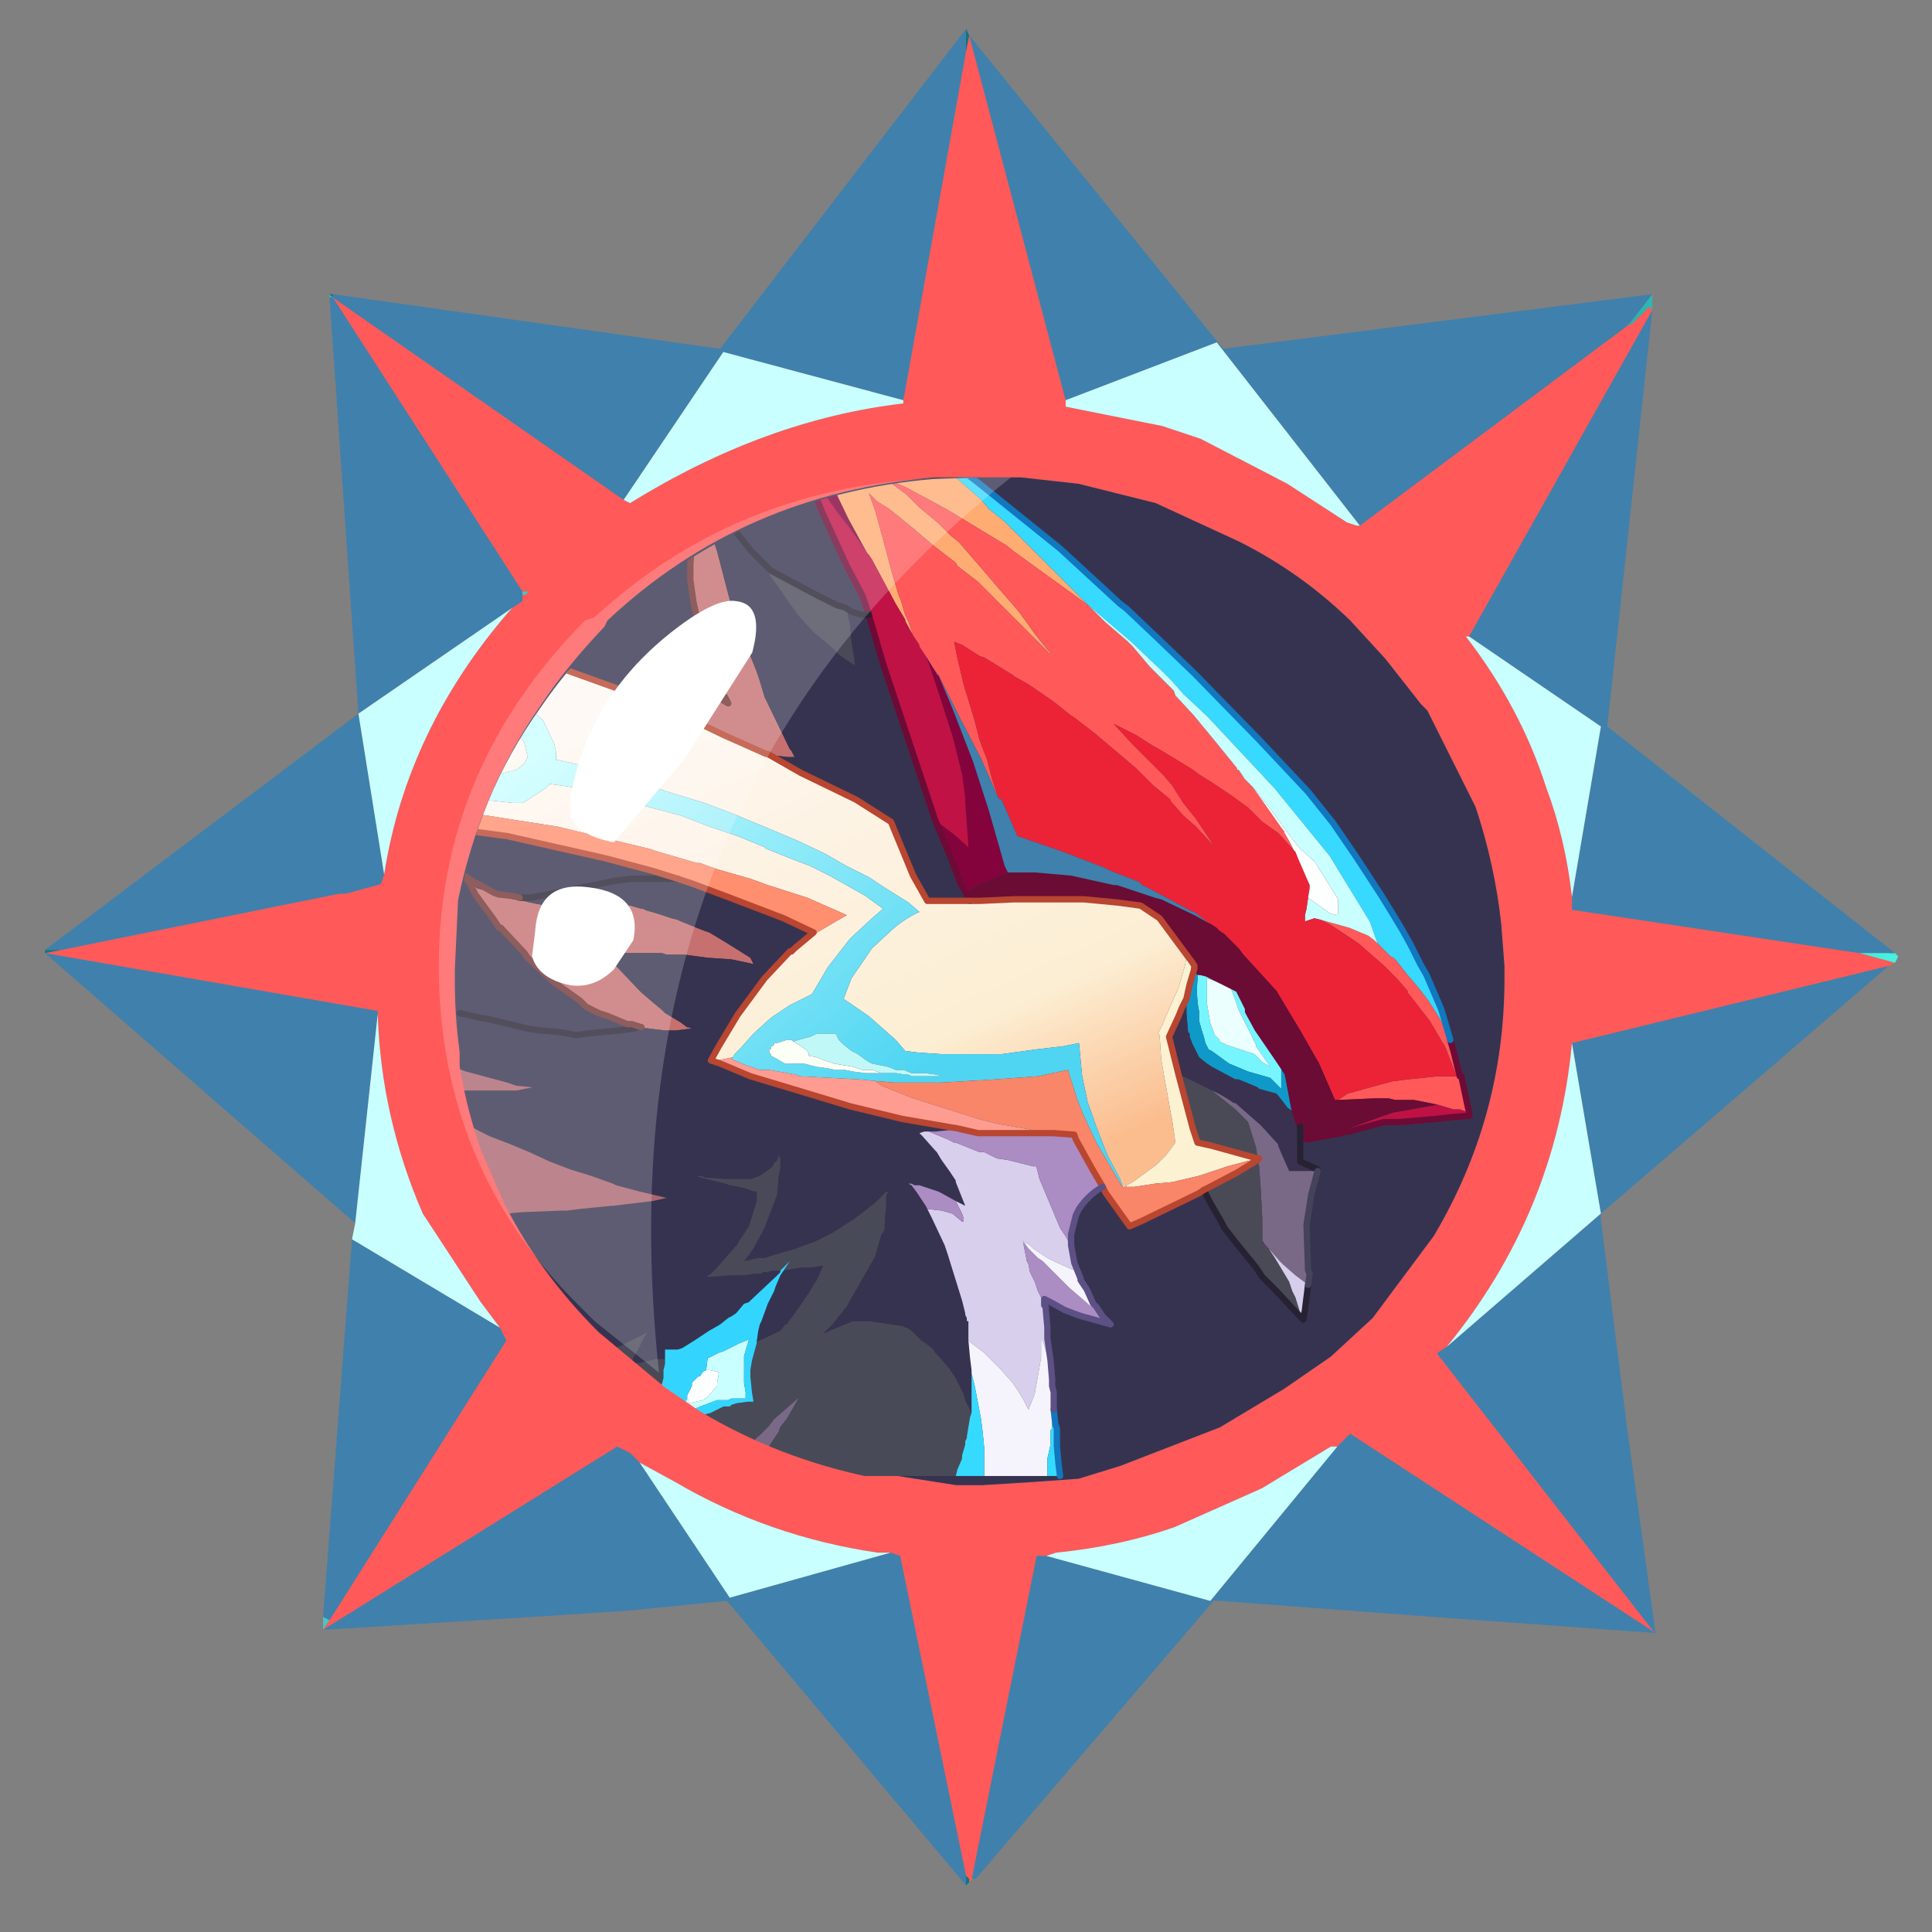 <?xml version="1.0" encoding="UTF-8" standalone="no"?>
<svg xmlns:ffdec="https://www.free-decompiler.com/flash" xmlns:xlink="http://www.w3.org/1999/xlink" ffdec:objectType="frame" height="30.05px" width="30.05px" xmlns="http://www.w3.org/2000/svg">
  <rect width="100%" height="100%" fill="#808080" stroke="none"/>
  <g transform="matrix(1.0, 0.0, 0.0, 1.0, 0.05, 0.0)">
    <use ffdec:characterId="1" height="30.0" transform="matrix(1.0, 0.0, 0.0, 1.0, 0.0, 0.0)" width="30.0" xlink:href="#shape0"/>
    <use ffdec:characterId="8" height="30.0" transform="matrix(1.0, 0.0, 0.0, 1.0, -0.05, 0.05)" width="30.0" xlink:href="#sprite0"/>
  </g>
  <defs>
    <g id="shape0" transform="matrix(1.0, 0.0, 0.0, 1.0, 0.0, 0.0)">
      <path d="M0.0 0.0 L30.0 0.0 30.0 30.0 0.0 30.0 0.0 0.0" fill="#33cc66" fill-opacity="0.0" fill-rule="evenodd" stroke="none"/>
    </g>
    <g id="sprite0" transform="matrix(1.0, 0.0, 0.0, 1.0, 0.05, 0.0)">
      <use ffdec:characterId="7" height="60.0" transform="matrix(0.5, 0.0, 0.0, 0.5, -0.05, 0.0)" width="60.0" xlink:href="#sprite1"/>
    </g>
    <g id="sprite1" transform="matrix(1.0, 0.0, 0.0, 1.0, 0.0, 0.0)">
      <use ffdec:characterId="2" height="60.0" transform="matrix(1.0, 0.0, 0.0, 1.0, 0.0, 0.0)" width="60.0" xlink:href="#shape1"/>
      <use ffdec:characterId="5" height="36.55" transform="matrix(0.983, 0.0, 0.0, 0.983, 6.926, 10.23)" width="40.5" xlink:href="#sprite2"/>
      <use ffdec:characterId="6" height="27.85" transform="matrix(1.0, 0.0, 0.0, 1.0, 13.65, 14.75)" width="17.8" xlink:href="#shape4"/>
    </g>
    <g id="shape1" transform="matrix(1.0, 0.0, 0.0, 1.0, 0.0, 0.0)">
      <path d="M0.0 0.0 L60.0 0.0 60.0 60.0 0.0 60.0 0.0 0.0" fill="#33cc66" fill-opacity="0.0" fill-rule="evenodd" stroke="none"/>
      <path d="M1.05 30.2 L10.7 38.55 9.7 50.45 9.7 50.75 9.75 50.75 9.7 50.95 9.7 51.25 22.3 50.45 22.4 50.55 29.25 58.6 1.05 58.6 1.05 30.2 M29.95 0.6 L29.8 0.8 26.05 5.7 22.2 10.55 9.95 8.9 10.0 9.05 9.9 9.05 9.95 9.55 9.9 9.55 10.75 22.05 1.05 29.5 1.05 0.6 29.95 0.6 59.05 0.6 59.05 29.7 50.05 22.55 51.3 9.55 51.35 8.9 38.2 10.55 38.1 10.55 29.95 0.6 M59.0 29.85 L58.95 29.8 59.05 29.7 59.05 58.6 30.55 58.6 37.7 50.45 38.0 50.45 51.4 51.45 51.4 51.15 51.4 50.95 51.4 50.6 50.55 42.8 50.55 42.75 50.5 42.5 50.35 41.35 50.35 41.1 50.3 40.9 50.0 38.25 50.6 37.65 59.0 30.35 58.7 30.1 59.0 29.85" fill="#33cc66" fill-opacity="0.0" fill-rule="evenodd" stroke="none"/>
      <path d="M51.4 9.55 L51.3 9.45 50.8 9.95 50.6 10.05 50.7 9.95 51.4 9.05 51.4 9.55 M58.95 29.55 L59.05 29.65 58.75 29.55 58.95 29.55" fill="url(#gradient0)" fill-rule="evenodd" stroke="none"/>
      <path d="M50.6 10.05 L50.8 9.95 51.3 9.45 51.4 9.55 45.7 19.7 45.6 19.7 Q47.3 21.9 48.1 24.4 48.7 26.0 48.9 27.8 L48.9 28.2 57.85 29.55 58.95 29.85 58.75 29.95 48.9 32.35 Q48.4 37.65 45.0 41.8 L44.7 42.0 51.4 50.6 51.5 50.7 42.0 44.5 41.6 44.9 41.4 44.9 39.25 46.2 36.55 47.4 Q34.85 48.0 32.85 48.2 L32.55 48.3 32.25 48.3 30.25 58.25 30.25 58.35 30.15 58.45 30.15 58.35 30.05 58.25 28.0 48.3 27.7 48.2 27.3 48.2 Q23.9 47.7 21.0 46.0 L19.9 45.4 19.6 45.1 19.2 44.9 10.05 50.6 10.25 50.3 15.75 41.6 15.55 41.2 14.95 40.4 13.15 37.65 Q11.85 34.65 11.75 31.45 L11.75 31.35 1.4 29.55 1.9 29.45 10.55 27.7 10.75 27.7 11.85 27.4 11.95 27.1 Q12.65 22.6 15.85 18.9 L15.95 18.8 16.25 18.6 16.25 18.4 16.35 18.4 16.45 18.3 16.25 18.3 10.35 9.15 19.4 15.45 19.6 15.55 Q23.8 12.95 28.1 12.45 L28.1 12.35 30.05 1.5 30.15 1.0 33.15 12.35 33.15 12.55 36.15 13.15 37.35 13.55 40.05 14.95 41.9 16.15 42.2 16.25 42.3 16.25 50.6 10.05 M43.1 20.4 L42.0 19.2 Q40.45 17.7 38.55 16.75 L35.95 15.55 33.55 14.95 31.75 14.75 30.55 14.75 29.1 14.75 Q23.1 15.25 18.9 19.2 L18.8 19.4 Q17.65 20.6 16.85 21.8 14.95 24.5 14.25 27.9 L14.15 30.05 14.15 30.35 14.15 30.45 Q14.15 33.15 15.05 35.65 L15.75 37.25 Q16.75 39.35 18.7 41.2 L18.9 41.5 20.7 43.0 21.8 43.7 Q24.3 45.1 27.2 45.7 L29.75 46.1 30.55 46.1 32.15 46.0 33.55 45.9 34.85 45.5 37.95 44.3 39.95 43.1 41.4 42.1 42.7 40.9 44.6 38.35 Q46.8 34.65 46.8 30.35 L46.8 29.95 46.7 28.65 Q46.5 26.8 45.9 25.0 L44.4 22.0 44.2 21.8 43.1 20.4" fill="#ff5959" fill-rule="evenodd" stroke="none"/>
      <path d="M51.4 9.05 L50.7 9.95 50.6 10.05 42.3 16.25 37.85 10.55 33.15 12.35 30.15 1.0 38.05 10.75 51.4 9.05 M30.05 1.5 L28.1 12.35 22.5 10.85 19.4 15.45 10.35 9.15 16.25 18.3 16.25 18.4 16.25 18.6 15.95 18.8 11.15 22.1 10.25 9.15 10.35 9.15 10.35 9.05 22.4 10.75 30.05 0.8 30.05 1.5 M11.95 27.1 L11.85 27.4 10.75 27.7 10.55 27.7 1.9 29.45 1.4 29.45 11.15 22.1 11.95 27.1 M1.4 29.55 L11.75 31.35 11.75 31.45 11.05 37.95 1.4 29.55 M15.55 41.2 L15.75 41.6 10.25 50.3 10.05 50.2 10.95 38.45 15.55 41.2 M10.05 50.6 L19.2 44.9 19.6 45.1 19.9 45.4 22.7 49.6 27.7 48.2 28.0 48.3 30.05 58.25 30.05 58.55 22.7 49.8 22.6 49.7 19.6 50.0 16.55 50.2 10.05 50.6 M30.25 58.35 L30.25 58.25 32.25 48.3 32.55 48.3 37.65 49.7 41.6 44.9 42.0 44.5 51.5 50.7 51.4 50.6 44.7 42.0 45.0 41.8 49.8 37.65 49.8 37.85 50.6 44.2 51.5 50.7 44.6 50.2 37.95 49.7 37.75 49.7 30.35 58.35 30.25 58.35 M48.9 32.35 L58.75 29.95 49.8 37.65 48.9 32.35 M57.85 29.55 L48.9 28.2 48.9 27.8 49.8 22.5 45.7 19.7 51.4 9.55 50.0 22.5 58.95 29.55 58.75 29.55 57.85 29.55" fill="#4080ac" fill-rule="evenodd" stroke="none"/>
      <path d="M42.3 16.25 L42.2 16.25 41.9 16.15 40.05 14.95 37.35 13.55 36.15 13.15 33.15 12.55 33.15 12.35 37.85 10.55 42.3 16.25 M28.1 12.35 L28.1 12.45 Q23.8 12.95 19.6 15.55 L19.4 15.45 22.5 10.85 28.1 12.35 M15.95 18.8 L15.85 18.9 Q12.65 22.6 11.95 27.1 L11.15 22.1 15.95 18.8 M11.75 31.45 Q11.85 34.65 13.15 37.65 L14.95 40.4 15.55 41.2 10.95 38.45 11.05 37.95 11.75 31.45 M19.9 45.4 L21.0 46.0 Q23.9 47.7 27.3 48.2 L27.7 48.2 22.7 49.6 19.9 45.4 M32.55 48.3 L32.85 48.2 Q34.85 48.0 36.55 47.4 L39.25 46.2 41.4 44.9 41.6 44.9 37.65 49.7 32.55 48.3 M45.0 41.8 Q48.4 37.65 48.9 32.35 L49.8 37.65 45.0 41.8 M48.9 27.8 Q48.7 26.0 48.1 24.4 47.3 21.9 45.6 19.7 L45.7 19.7 49.8 22.5 48.9 27.8" fill="#c9ffff" fill-rule="evenodd" stroke="none"/>
      <path d="M43.1 20.4 L44.2 21.8 44.4 22.0 45.9 25.0 Q46.5 26.8 46.7 28.65 L46.8 29.95 46.8 30.35 Q46.8 34.65 44.6 38.35 L42.7 40.9 41.4 42.1 39.95 43.1 37.95 44.3 34.85 45.5 33.55 45.9 32.15 46.0 30.55 46.1 29.75 46.1 27.2 45.7 Q24.3 45.1 21.8 43.7 L20.7 43.0 18.9 41.5 18.7 41.2 Q16.75 39.35 15.75 37.25 L15.05 35.65 Q14.15 33.15 14.15 30.45 L14.15 30.35 14.15 30.05 14.25 27.9 Q14.95 24.5 16.85 21.8 17.65 20.6 18.8 19.4 L18.9 19.2 Q23.1 15.25 29.1 14.75 L30.55 14.75 31.75 14.75 33.55 14.95 35.95 15.55 38.55 16.75 Q40.45 17.7 42.0 19.2 L43.1 20.4" fill="#363350" fill-rule="evenodd" stroke="none"/>
      <path d="M58.95 29.85 L57.85 29.55 58.75 29.55 59.05 29.65 58.95 29.85" fill="url(#gradient1)" fill-rule="evenodd" stroke="none"/>
      <path d="M30.15 1.0 L30.05 1.5 30.05 0.8 30.15 1.0" fill="url(#gradient2)" fill-rule="evenodd" stroke="none"/>
      <path d="M10.25 9.05 L10.35 9.15 10.25 9.15 10.25 9.05" fill="url(#gradient3)" fill-rule="evenodd" stroke="none"/>
      <path d="M10.35 9.05 L10.35 9.15 10.25 9.05 10.35 9.05" fill="url(#gradient4)" fill-rule="evenodd" stroke="none"/>
      <path d="M16.25 18.3 L16.45 18.3 16.35 18.4 16.25 18.4 16.25 18.3 M10.25 50.3 L10.05 50.6 10.05 50.2 10.25 50.3" fill="#4dc4c2" fill-rule="evenodd" stroke="none"/>
      <path d="M1.9 29.45 L1.4 29.55 1.4 29.45 1.9 29.45" fill="url(#gradient5)" fill-rule="evenodd" stroke="none"/>
      <path d="M30.05 58.25 L30.15 58.35 30.15 58.45 30.05 58.55 30.05 58.25" fill="url(#gradient6)" fill-rule="evenodd" stroke="none"/>
    </g>
    <linearGradient gradientTransform="matrix(0.009, 0.0, 0.0, 0.013, 50.9, 19.2)" gradientUnits="userSpaceOnUse" id="gradient0" spreadMethod="pad" x1="-819.2" x2="819.2">
      <stop offset="0.0" stop-color="#14737c"/>
      <stop offset="1.0" stop-color="#48f2e0"/>
    </linearGradient>
    <linearGradient gradientTransform="matrix(0.009, 0.0, 0.0, 0.013, 51.5, 39.95)" gradientUnits="userSpaceOnUse" id="gradient1" spreadMethod="pad" x1="-819.2" x2="819.2">
      <stop offset="0.0" stop-color="#14737c"/>
      <stop offset="1.0" stop-color="#48f2e0"/>
    </linearGradient>
    <linearGradient gradientTransform="matrix(0.013, 0.0, 0.0, 0.01, 40.7, 8.95)" gradientUnits="userSpaceOnUse" id="gradient2" spreadMethod="pad" x1="-819.2" x2="819.2">
      <stop offset="0.0" stop-color="#14737c"/>
      <stop offset="1.0" stop-color="#48f2e0"/>
    </linearGradient>
    <linearGradient gradientTransform="matrix(0.01, 0.0, 0.0, 0.013, 9.55, 19.2)" gradientUnits="userSpaceOnUse" id="gradient3" spreadMethod="pad" x1="-819.2" x2="819.2">
      <stop offset="0.0" stop-color="#14737c"/>
      <stop offset="1.0" stop-color="#48f2e0"/>
    </linearGradient>
    <linearGradient gradientTransform="matrix(0.012, 0.0, 0.0, 0.01, 20.0, 8.85)" gradientUnits="userSpaceOnUse" id="gradient4" spreadMethod="pad" x1="-819.2" x2="819.2">
      <stop offset="0.0" stop-color="#14737c"/>
      <stop offset="1.0" stop-color="#48f2e0"/>
    </linearGradient>
    <linearGradient gradientTransform="matrix(0.01, 0.0, 0.0, 0.013, 9.15, 39.75)" gradientUnits="userSpaceOnUse" id="gradient5" spreadMethod="pad" x1="-819.2" x2="819.2">
      <stop offset="0.0" stop-color="#14737c"/>
      <stop offset="1.0" stop-color="#48f2e0"/>
    </linearGradient>
    <linearGradient gradientTransform="matrix(0.013, 0.0, 0.0, 0.01, 40.7, 50.7)" gradientUnits="userSpaceOnUse" id="gradient6" spreadMethod="pad" x1="-819.2" x2="819.2">
      <stop offset="0.0" stop-color="#14737c"/>
      <stop offset="1.0" stop-color="#48f2e0"/>
    </linearGradient>
    <g id="sprite2" transform="matrix(1.0, 0.0, 0.0, 1.0, 7.3, 4.6)">
      <clipPath id="clipPath0" transform="matrix(1.0, 0.0, 0.0, 1.0, 0.0, 0.0)">
        <path d="M30.75 7.45 L32.25 10.45 Q32.95 12.3 33.15 14.3 L33.2 15.55 33.2 15.95 Q33.2 20.4 31.05 24.1 L29.05 26.75 27.7 27.95 26.3 28.95 24.25 30.15 21.2 31.35 19.8 31.7 18.4 31.9 16.75 31.95 16.05 31.95 13.25 31.65 Q10.3 31.05 7.8 29.55 L6.7 28.8 4.9 27.3 4.6 27.05 Q2.7 25.15 1.6 22.95 L0.9 21.35 Q0.0 18.85 0.0 16.05 L0.0 15.95 0.0 15.65 0.2 13.45 Q0.75 10.1 2.75 7.3 3.6 6.05 4.75 4.9 L4.9 4.6 Q9.2 0.55 15.2 0.05 L16.75 0.0 18.0 0.05 19.85 0.3 22.25 0.9 Q23.6 1.35 24.95 2.1 L28.4 4.6 29.5 5.8 30.6 7.25 30.75 7.45" fill="#a81212" fill-rule="evenodd" stroke="none"/>
      </clipPath>
      <g clip-path="url(#clipPath0)">
        <use ffdec:characterId="4" height="36.3" transform="matrix(1.0, 0.0, 0.0, 1.0, -7.3, -4.6)" width="39.55" xlink:href="#shape3"/>
      </g>
    </g>
    <g id="shape3" transform="matrix(1.0, 0.0, 0.0, 1.0, 7.3, 4.6)">
      <path d="M11.15 -0.2 L11.1 -0.25 10.9 -0.7 10.45 -2.1 10.35 -2.3 10.35 -2.35 10.05 -3.7 9.95 -4.25 10.25 -3.7 10.85 -2.2 11.3 -1.1 11.9 0.05 12.5 1.3 13.1 2.4 12.9 2.1 12.5 1.55 12.15 1.1 11.8 0.6 11.2 -0.15 11.15 -0.2 M17.55 12.5 L16.6 12.9 16.3 13.1 16.2 13.1 16.05 12.85 15.75 12.05 15.25 10.85 15.65 11.15 15.85 11.3 16.3 11.7 16.2 10.3 16.2 10.15 16.1 9.4 15.8 8.2 15.4 6.95 15.05 5.9 14.95 5.65 15.2 6.05 15.3 6.2 15.3 6.25 15.35 6.25 15.75 7.2 15.85 7.45 16.45 9.0 16.95 10.55 17.45 12.3 17.55 12.5" fill="#84033c" fill-rule="evenodd" stroke="none"/>
      <path d="M5.85 17.4 L5.95 17.4 5.65 17.3 5.5 17.3 4.9 17.05 4.6 16.95 4.2 16.75 4.0 16.55 3.15 15.95 3.05 15.85 2.35 15.2 2.25 15.05 1.5 14.25 1.45 14.25 1.25 13.95 0.7 13.2 0.65 13.1 0.55 12.9 0.7 12.95 0.75 13.0 1.3 13.15 1.45 13.2 1.5 13.2 1.6 13.25 1.9 13.35 2.0 13.35 2.05 13.35 2.1 13.4 2.2 13.4 2.65 13.5 3.0 13.55 3.25 13.55 3.65 13.5 4.0 13.5 5.55 13.55 5.6 13.55 5.95 13.65 6.0 13.65 6.1 13.7 6.45 13.8 6.9 13.95 7.1 14.0 7.2 14.05 7.95 14.35 8.1 14.4 8.6 14.7 9.4 15.2 9.5 15.4 8.8 15.25 8.05 15.2 7.3 15.1 7.2 15.1 6.85 15.1 6.75 15.1 6.6 15.05 6.2 15.05 5.5 15.05 4.8 15.0 4.95 15.25 5.9 16.25 5.95 16.3 6.3 16.6 6.6 16.85 6.7 16.95 7.2 17.25 7.4 17.4 7.45 17.4 7.55 17.45 7.45 17.45 7.05 17.5 6.7 17.5 5.85 17.4 M6.45 7.2 L6.2 6.7 6.05 6.45 5.85 5.95 6.15 6.05 6.5 6.15 7.0 6.3 7.3 6.45 7.5 6.55 7.85 6.7 8.2 6.85 8.25 6.9 8.45 7.0 8.7 7.15 8.6 6.95 8.55 6.9 8.35 6.5 8.3 6.3 7.95 5.45 7.8 4.85 7.6 3.95 7.5 3.25 7.5 3.2 7.5 2.75 7.55 2.15 7.6 1.4 7.6 1.2 7.6 1.1 7.75 0.3 7.75 0.2 7.85 -0.35 7.9 -0.15 7.95 -0.05 8.0 0.75 8.15 1.7 8.25 2.05 8.35 2.35 8.7 3.7 8.8 4.05 8.9 4.35 9.3 5.4 9.6 6.15 9.7 6.45 9.85 6.95 10.65 8.6 10.7 8.65 10.8 8.85 10.6 8.85 10.15 8.8 9.95 8.75 9.9 8.75 8.55 8.15 7.0 7.4 6.45 7.2" fill="#c67070" fill-rule="evenodd" stroke="none"/>
      <path d="M9.95 -4.25 L9.95 -4.5 10.35 -4.2 11.2 -3.65 12.3 -2.95 12.85 -2.55 13.55 -2.1 13.7 -2.0 14.15 -1.65 15.3 -0.55 15.5 -0.35 16.7 0.7 16.95 1.0 17.45 1.4 18.2 2.15 19.05 3.0 19.95 3.9 20.1 4.05 17.75 2.35 17.5 2.15 15.6 1.0 14.3 0.3 13.6 0.0 13.95 0.25 14.35 0.55 14.75 0.95 15.35 1.45 15.75 1.85 16.0 2.05 16.65 2.8 17.25 3.5 17.9 4.25 18.4 4.95 18.8 5.45 18.9 5.55 18.9 5.6 18.8 5.5 18.6 5.3 17.95 4.65 17.25 3.95 16.6 3.3 15.95 2.8 15.9 2.7 15.25 2.2 14.65 1.7 14.6 1.65 13.8 1.0 13.4 0.75 13.15 0.5 13.35 1.05 13.65 2.15 13.85 2.9 13.95 3.25 14.1 3.75 14.15 3.85 14.3 4.35 14.4 4.55 14.55 5.0 14.3 4.55 14.3 4.5 14.0 4.0 13.25 2.6 13.15 2.45 13.1 2.4 12.5 1.3 11.9 0.05 11.3 -1.1 10.85 -2.2 10.25 -3.7 9.95 -4.25" fill="#ffac73" fill-rule="evenodd" stroke="none"/>
      <path d="M13.15 4.35 L12.95 3.75 12.45 2.8 11.65 1.05 11.15 -0.2 11.2 -0.15 11.8 0.6 12.15 1.1 12.5 1.55 12.9 2.1 13.1 2.4 13.15 2.45 13.25 2.6 14.0 4.0 14.3 4.5 14.3 4.55 14.55 5.0 14.75 5.3 14.75 5.35 14.95 5.65 15.05 5.9 15.4 6.95 15.8 8.2 16.1 9.4 16.2 10.15 16.2 10.3 16.3 11.7 15.85 11.3 15.65 11.15 15.25 10.85 15.15 10.55 14.75 9.35 14.55 8.75 14.2 7.7 13.6 5.9 13.15 4.35" fill="#c11245" fill-rule="evenodd" stroke="none"/>
      <path d="M14.15 -1.65 L15.25 -0.85 15.35 -0.8 16.65 0.2 17.15 0.6 19.2 2.25 21.1 4.0 21.3 4.15 22.25 5.05 23.45 6.2 25.5 8.3 27.05 9.95 27.85 10.95 28.6 12.05 29.35 13.2 29.75 13.85 30.05 14.35 30.3 14.8 30.6 15.4 30.8 15.75 31.25 16.8 31.3 16.95 31.55 17.8 31.2 17.1 30.85 16.55 30.5 16.1 30.2 15.75 29.85 15.3 29.75 15.2 29.65 15.15 29.25 14.75 29.0 14.05 28.05 12.5 27.75 12.0 26.65 10.65 26.0 9.85 25.3 9.1 24.55 8.3 23.85 7.55 23.1 6.85 22.75 6.45 22.4 6.1 21.45 5.2 21.1 4.9 20.1 4.05 19.95 3.9 19.05 3.0 18.2 2.15 17.45 1.4 16.95 1.0 16.7 0.7 15.5 -0.35 15.3 -0.55 14.15 -1.65" fill="#37d9fe" fill-rule="evenodd" stroke="none"/>
      <path d="M31.55 17.8 L31.65 18.15 31.85 18.95 31.9 18.95 32.1 19.9 32.15 20.1 31.85 20.0 31.65 20.0 31.15 19.85 30.4 19.7 29.8 19.7 29.6 19.65 29.15 19.65 28.0 19.7 28.3 19.5 29.2 19.25 29.75 19.1 29.8 19.1 30.2 19.05 31.15 18.95 31.75 18.95 31.4 18.05 30.9 17.2 30.2 16.3 30.2 16.25 29.85 15.85 29.45 15.45 28.65 14.75 27.75 14.15 27.45 14.0 28.35 14.25 28.95 14.5 29.15 14.65 29.25 14.75 29.65 15.15 29.75 15.2 29.85 15.3 30.2 15.75 30.5 16.1 30.85 16.55 31.2 17.1 31.55 17.8 M14.55 5.0 L14.4 4.55 14.3 4.35 14.15 3.85 14.1 3.75 13.95 3.25 13.85 2.9 13.65 2.15 13.35 1.05 13.15 0.5 13.4 0.75 13.8 1.0 14.6 1.65 14.65 1.7 15.25 2.2 15.9 2.7 15.95 2.8 16.6 3.3 17.25 3.95 17.95 4.65 18.6 5.3 18.8 5.5 18.9 5.6 18.9 5.55 18.8 5.45 18.4 4.95 17.9 4.25 17.25 3.5 16.65 2.8 16.0 2.05 15.75 1.85 15.35 1.45 14.75 0.95 14.35 0.55 13.95 0.25 13.6 0.0 14.3 0.3 15.6 1.0 17.5 2.15 17.75 2.35 20.1 4.05 20.3 4.25 20.6 4.55 21.35 5.2 21.5 5.35 22.05 6.0 22.8 6.75 22.85 6.9 23.45 7.55 24.15 8.4 24.8 9.2 24.8 9.25 24.85 9.25 25.05 9.55 25.3 9.8 26.25 11.15 26.3 11.2 26.3 11.25 26.45 11.5 26.6 11.8 26.1 11.25 25.6 10.9 25.15 10.45 24.6 10.05 24.0 9.65 23.6 9.4 23.4 9.25 22.75 8.85 22.25 8.55 22.15 8.5 21.6 8.15 20.9 7.8 21.5 8.45 22.3 9.25 22.5 9.45 22.75 9.75 23.1 10.3 23.5 10.8 24.1 11.7 23.5 11.05 23.1 10.7 22.7 10.25 22.7 10.2 22.15 9.75 21.6 9.2 20.95 8.65 20.3 8.1 19.65 7.6 19.5 7.5 19.0 7.1 18.35 6.65 18.2 6.55 17.85 6.35 17.75 6.3 17.7 6.25 16.8 5.7 16.65 5.65 16.1 5.3 15.85 5.2 15.95 5.7 16.15 6.55 16.5 7.7 16.65 8.3 16.9 8.95 17.05 9.55 17.25 10.15 16.7 8.9 16.05 7.65 15.7 6.95 15.35 6.25 15.3 6.2 15.2 6.05 14.95 5.65 14.75 5.35 14.75 5.3 14.55 5.0" fill="#ff5959" fill-rule="evenodd" stroke="none"/>
      <path d="M25.3 9.8 L25.05 9.55 24.85 9.25 24.8 9.25 24.8 9.2 24.15 8.4 23.45 7.55 22.85 6.9 22.8 6.75 22.05 6.0 21.5 5.35 21.35 5.2 20.6 4.55 20.3 4.25 20.1 4.05 21.1 4.9 21.45 5.2 22.4 6.1 22.75 6.45 23.1 6.85 23.85 7.55 24.55 8.3 25.3 9.1 26.0 9.85 26.65 10.65 27.75 12.0 28.05 12.5 29.0 14.05 29.25 14.75 29.15 14.65 28.95 14.5 28.35 14.25 27.45 14.0 27.25 13.95 26.95 14.05 26.95 14.0 26.95 13.85 27.0 13.65 27.05 13.3 27.75 13.8 27.95 13.85 28.0 13.8 28.0 13.35 27.25 12.15 26.8 11.75 26.55 11.45 25.9 10.55 25.35 9.85 25.3 9.8 M8.0 28.25 L8.05 27.85 8.1 27.85 8.4 27.7 8.55 27.65 8.95 27.45 9.05 27.4 9.3 27.3 9.4 27.25 9.35 27.3 9.2 27.8 9.2 28.45 9.2 28.5 9.2 28.65 9.25 28.95 9.25 29.1 9.25 29.15 8.8 29.15 8.7 29.2 8.65 29.2 8.4 29.2 8.35 29.2 7.55 29.5 7.15 29.7 7.2 29.55 7.4 29.15 7.45 29.25 7.45 29.3 7.9 29.2 8.1 29.05 8.25 28.85 8.35 28.75 8.35 28.65 8.4 28.35 8.35 28.3 8.1 28.25 8.0 28.25" fill="#c9ffff" fill-rule="evenodd" stroke="none"/>
      <path d="M17.25 10.15 L17.05 9.55 16.9 8.95 16.65 8.3 16.5 7.7 16.15 6.55 15.95 5.7 15.85 5.2 16.1 5.3 16.65 5.65 16.8 5.7 17.7 6.25 17.75 6.3 17.85 6.35 18.2 6.55 18.35 6.65 19.0 7.1 19.5 7.5 19.65 7.6 20.3 8.1 20.95 8.65 21.6 9.2 22.15 9.75 22.7 10.2 22.7 10.25 23.1 10.7 23.5 11.05 24.1 11.7 23.5 10.8 23.1 10.3 22.75 9.75 22.5 9.45 22.3 9.25 21.5 8.45 20.9 7.8 21.6 8.15 22.15 8.5 22.25 8.55 22.75 8.85 23.4 9.25 23.6 9.4 24.0 9.65 24.6 10.05 25.15 10.45 25.6 10.9 26.1 11.25 26.6 11.8 26.65 11.85 26.75 12.1 27.1 12.9 27.1 13.0 27.05 13.3 27.0 13.65 26.95 13.85 26.95 14.0 26.95 14.05 27.25 13.95 27.45 14.0 27.75 14.15 28.65 14.75 29.45 15.45 29.85 15.85 30.2 16.25 30.2 16.3 30.9 17.2 31.4 18.05 31.75 18.95 31.15 18.95 30.2 19.05 29.8 19.1 29.75 19.1 29.2 19.25 28.3 19.5 28.0 19.7 27.9 19.7 27.4 18.55 26.8 17.5 26.05 16.25 25.0 15.1 24.85 14.9 24.65 14.7 24.4 14.45 24.25 14.35 24.15 14.25 24.0 14.15 23.9 14.1 23.45 13.75 23.4 13.75 22.1 13.05 21.9 12.95 21.8 12.9 21.7 12.8 20.8 12.45 20.6 12.35 19.3 11.85 18.0 11.4 17.85 11.35 17.35 10.2 17.25 10.15" fill="#ec2336" fill-rule="evenodd" stroke="none"/>
      <path d="M26.6 11.8 L26.45 11.5 26.3 11.25 26.3 11.2 26.25 11.15 25.3 9.8 25.35 9.85 25.9 10.55 26.55 11.45 26.8 11.75 27.25 12.15 28.0 13.35 28.0 13.8 27.95 13.85 27.75 13.8 27.05 13.3 27.1 13.0 27.1 12.9 26.75 12.1 26.65 11.85 26.6 11.8 M8.0 28.25 L8.1 28.25 8.35 28.3 8.4 28.35 8.35 28.65 8.35 28.75 8.25 28.85 8.1 29.05 7.9 29.2 7.45 29.3 7.45 29.25 7.4 29.15 7.4 29.05 7.45 28.95 7.55 28.75 7.55 28.65 7.75 28.45 7.8 28.45 7.9 28.3 8.0 28.25" fill="#fdffff" fill-rule="evenodd" stroke="none"/>
      <path d="M28.1 20.75 L27.0 20.95 26.8 20.55 26.65 20.1 26.6 19.9 26.45 19.1 26.4 18.85 26.2 18.55 26.1 18.4 25.45 17.45 25.15 16.9 25.15 16.8 24.85 16.2 24.35 15.95 23.85 15.7 23.65 15.65 23.6 15.65 23.45 15.55 23.45 15.45 23.35 15.3 23.2 15.1 22.35 13.95 21.75 13.55 21.0 13.45 19.95 13.35 18.8 13.35 17.75 13.35 16.65 13.4 16.35 13.4 16.2 13.1 16.3 13.1 16.6 12.9 17.55 12.5 17.75 12.5 17.95 12.5 18.2 12.5 18.4 12.5 19.55 12.6 20.9 12.9 21.0 12.9 22.2 13.3 22.4 13.35 23.45 13.85 23.9 14.1 24.0 14.15 24.15 14.25 24.25 14.35 24.4 14.45 24.65 14.7 24.85 14.9 25.0 15.1 26.05 16.25 26.8 17.5 27.4 18.55 27.9 19.7 28.0 19.7 29.15 19.65 29.6 19.65 29.8 19.7 30.4 19.7 31.15 19.85 30.05 20.05 29.75 20.1 29.45 20.2 28.35 20.6 28.1 20.75" fill="#6a0c34" fill-rule="evenodd" stroke="none"/>
      <path d="M23.6 15.65 L23.65 15.65 23.85 15.7 24.35 15.95 24.85 16.2 25.15 16.8 25.15 16.9 25.45 17.45 26.1 18.4 26.2 18.55 26.2 18.6 26.2 18.7 26.2 18.9 26.2 18.95 26.2 19.35 26.0 19.15 25.9 19.05 25.85 19.0 25.15 18.8 24.55 18.55 24.0 18.15 23.9 18.1 23.8 17.9 23.75 17.7 23.7 17.55 23.6 17.2 23.6 17.1 23.6 17.05 23.6 16.95 23.6 16.9 Q23.5 16.4 23.55 15.9 L23.55 15.75 23.6 15.65 M25.4 18.0 L25.4 17.95 24.9 16.95 24.85 16.85 24.75 16.55 24.6 16.15 24.15 15.95 23.85 15.85 23.85 16.65 23.95 17.25 24.1 17.65 24.25 17.8 24.25 17.85 24.45 17.95 25.35 18.25 25.6 18.5 25.85 18.65 25.4 18.0" fill="#76f5ff" fill-rule="evenodd" stroke="none"/>
      <path d="M25.4 18.0 L25.85 18.65 25.6 18.5 25.35 18.25 24.45 17.95 24.25 17.85 24.25 17.8 24.1 17.65 23.95 17.25 23.85 16.65 23.85 15.85 24.15 15.95 24.6 16.15 24.75 16.55 24.85 16.85 24.9 16.95 25.4 17.95 25.4 18.0" fill="#ecffff" fill-rule="evenodd" stroke="none"/>
      <path d="M23.9 14.1 L23.45 13.85 22.4 13.35 22.2 13.3 21.0 12.9 20.9 12.9 19.55 12.6 18.4 12.5 18.2 12.5 17.95 12.5 17.75 12.5 17.55 12.5 17.45 12.3 16.95 10.55 16.45 9.0 15.85 7.45 15.75 7.2 15.35 6.25 15.7 6.95 16.05 7.65 16.7 8.9 17.25 10.15 17.35 10.2 17.85 11.35 18.0 11.4 19.3 11.85 20.6 12.35 20.8 12.45 21.7 12.8 21.8 12.9 21.9 12.95 22.1 13.05 23.4 13.75 23.45 13.75 23.9 14.1 M15.3 6.2 L15.35 6.25 15.3 6.25 15.3 6.2" fill="#4080ac" fill-rule="evenodd" stroke="none"/>
      <path d="M-6.95 3.15 L-6.3 3.3 -4.7 3.7 -2.85 4.15 -0.85 4.65 1.25 5.3 3.3 6.0 5.25 6.7 6.45 7.2 7.0 7.4 8.55 8.15 9.9 8.75 9.95 8.75 11.0 9.35 12.75 10.2 13.85 10.9 14.55 12.6 15.0 13.4 15.65 13.4 16.35 13.4 16.65 13.4 17.75 13.35 18.8 13.35 19.95 13.35 21.0 13.45 21.75 13.55 22.35 13.95 23.2 15.1 23.2 15.2 23.15 15.45 22.95 16.15 22.55 17.05 22.45 17.3 22.3 17.6 22.35 17.65 22.4 18.4 22.45 18.7 22.55 19.25 22.7 20.1 22.75 20.35 22.85 21.05 22.55 21.45 22.25 21.75 21.5 22.3 21.3 22.4 21.3 22.45 21.25 22.45 21.2 22.5 21.15 22.35 21.1 22.2 20.7 21.45 20.35 20.55 20.05 19.7 20.05 19.65 19.9 18.95 19.8 17.9 19.3 18.0 18.45 18.1 17.35 18.25 16.8 18.25 16.1 18.25 15.45 18.25 14.7 18.2 14.3 18.15 14.0 17.8 13.15 17.05 12.35 16.5 12.6 15.85 13.25 14.9 13.9 14.3 Q14.3 13.95 14.75 13.75 L14.4 13.45 13.6 12.95 13.15 12.65 12.45 12.3 11.75 11.9 10.9 11.5 9.95 11.1 9.1 10.75 9.0 10.7 7.95 10.3 6.95 10.0 6.65 9.9 6.05 9.7 5.15 9.4 4.45 9.2 3.35 8.95 3.25 8.95 3.25 8.85 3.25 8.7 3.2 8.45 2.85 7.7 2.0 6.9 1.5 6.45 1.3 6.25 0.8 6.0 0.0 5.65 -0.7 5.4 -1.9 5.2 -2.3 5.2 -2.7 5.25 -2.95 5.4 -3.35 5.7 -3.45 5.85 -3.5 6.65 -3.4 7.15 -3.0 7.9 -2.65 8.4 -2.3 8.75 -1.95 9.05 -1.4 9.35 -0.7 9.7 0.3 10.1 0.95 10.2 1.9 10.3 2.1 10.3 2.2 10.3 2.9 9.85 3.05 9.7 3.75 9.8 4.5 10.0 5.35 10.2 5.4 10.2 6.25 10.45 7.2 10.7 8.1 11.05 9.0 11.35 9.85 11.7 9.9 11.75 10.65 12.05 11.3 12.3 11.9 12.6 12.35 12.85 13.05 13.25 13.6 13.65 13.25 13.95 12.55 14.6 11.85 15.5 11.35 16.35 10.65 16.7 10.05 17.1 9.5 17.6 9.1 18.05 8.9 18.25 8.85 18.35 8.35 18.45 8.15 18.45 8.4 18.0 9.0 17.0 9.85 15.85 10.65 15.0 10.7 15.0 10.75 14.95 11.25 14.55 12.45 13.85 11.2 13.3 9.95 12.9 9.4 12.7 8.35 12.4 7.8 12.2 7.7 12.2 6.5 11.85 6.2 11.75 4.95 11.45 3.3 11.05 1.7 10.8 -0.2 10.5 -1.1 10.35 -1.6 10.3 -1.85 9.9 -2.95 8.4 -3.55 7.5 -4.1 6.7 -5.25 5.2 -6.15 4.05 -6.95 3.15" fill="url(#gradient7)" fill-rule="evenodd" stroke="none"/>
      <path d="M23.2 15.1 L23.35 15.3 23.45 15.45 23.45 15.55 23.3 16.05 23.2 16.5 23.05 16.8 22.95 17.05 22.65 17.7 22.9 18.7 22.95 18.9 23.4 20.6 23.55 21.05 24.0 21.15 25.45 21.55 24.5 21.8 23.6 22.1 22.75 22.3 22.2 22.35 21.55 22.45 21.3 22.45 21.3 22.4 21.5 22.3 22.25 21.75 22.55 21.45 22.85 21.05 22.75 20.35 22.7 20.1 22.55 19.25 22.45 18.7 22.4 18.4 22.35 17.65 22.3 17.6 22.45 17.3 22.55 17.05 22.95 16.15 23.15 15.45 23.2 15.2 23.2 15.1" fill="#fcf1d1" fill-rule="evenodd" stroke="none"/>
      <path d="M23.6 15.65 L23.55 15.75 23.55 15.9 Q23.5 16.4 23.6 16.9 L23.6 16.95 23.6 17.05 23.6 17.1 23.6 17.2 23.7 17.55 23.75 17.7 23.8 17.9 23.9 18.1 24.0 18.15 24.55 18.55 25.15 18.8 25.85 19.0 25.9 19.05 26.0 19.15 26.2 19.35 26.2 18.95 26.2 18.9 26.2 18.7 26.2 18.6 26.2 18.55 26.4 18.85 26.45 19.1 26.6 19.9 26.65 20.1 26.55 20.05 26.4 19.95 26.25 19.75 26.05 19.5 25.5 19.35 25.45 19.3 24.85 19.05 24.75 19.05 24.0 18.65 23.85 18.55 23.6 18.35 23.4 17.95 23.3 17.7 23.3 17.6 23.25 17.55 23.2 16.95 23.2 16.9 23.2 16.5 23.3 16.05 23.45 15.55 23.6 15.65" fill="#0f99c9" fill-rule="evenodd" stroke="none"/>
      <path d="M26.8 20.55 L26.8 20.75 26.8 21.65 27.35 21.9 27.35 21.95 26.6 21.95 26.55 21.95 26.45 21.95 26.25 21.5 26.1 21.15 26.1 21.1 26.05 21.05 25.55 20.5 24.75 19.8 24.7 19.8 Q24.35 19.55 24.0 19.4 L23.9 19.35 23.7 19.25 23.5 19.15 23.4 19.1 22.95 18.9 22.9 18.7 22.65 17.7 22.95 17.05 23.05 16.8 23.2 16.5 23.2 16.9 23.2 16.95 23.25 17.55 23.3 17.6 23.3 17.7 23.4 17.95 23.6 18.35 23.85 18.55 24.0 18.65 24.75 19.05 24.85 19.05 25.45 19.3 25.5 19.35 26.05 19.5 26.25 19.75 26.4 19.95 26.55 20.05 26.65 20.1 26.8 20.55" fill="#3a3150" fill-rule="evenodd" stroke="none"/>
      <path d="M27.35 21.95 L27.15 22.7 27.0 23.65 27.05 25.1 27.1 25.2 27.05 25.55 26.65 25.25 26.25 24.9 26.15 24.8 25.8 24.4 25.7 24.3 25.6 24.15 25.6 23.45 25.55 22.5 25.5 21.8 25.45 21.6 25.5 21.55 25.45 21.55 25.4 21.2 25.15 20.4 24.9 20.15 24.8 20.05 24.75 20.0 24.0 19.4 Q24.35 19.55 24.7 19.8 L24.75 19.8 25.55 20.5 26.05 21.05 26.1 21.1 26.1 21.15 26.25 21.5 26.45 21.95 26.55 21.95 26.6 21.95 27.35 21.95 M9.5 31.6 L9.1 31.6 9.15 31.55 9.25 31.35 9.4 31.2 9.1 31.4 8.8 31.6 7.5 31.6 7.85 31.5 Q7.95 31.4 8.0 31.4 L8.1 31.35 9.05 30.8 9.4 30.55 9.55 30.45 10.0 30.0 10.15 29.8 10.95 29.1 10.55 29.8 10.35 30.05 10.3 30.2 10.1 30.5 10.05 30.55 9.5 31.6" fill="#796986" fill-rule="evenodd" stroke="none"/>
      <path d="M26.85 26.6 L26.7 26.45 26.05 25.75 25.95 25.65 25.6 25.3 25.4 25.0 24.75 24.2 24.4 23.75 24.3 23.55 23.95 22.95 23.75 22.55 24.8 22.0 25.45 21.6 25.5 21.8 25.55 22.5 25.6 23.45 25.6 24.15 25.6 24.2 25.7 24.3 25.8 24.4 26.0 24.7 26.15 24.95 26.45 25.45 26.55 25.75 26.65 25.95 26.85 26.6 M24.0 19.4 L24.75 20.0 24.8 20.05 24.9 20.15 25.15 20.4 25.4 21.2 25.45 21.55 24.0 21.15 23.55 21.05 23.4 20.6 22.95 18.9 23.4 19.1 23.5 19.15 23.7 19.25 23.9 19.35 24.0 19.4" fill="#4a4a56" fill-rule="evenodd" stroke="none"/>
      <path d="M21.2 22.5 L21.05 22.25 20.35 21.05 19.95 20.2 19.75 19.7 19.45 18.75 18.5 18.95 17.15 19.05 15.45 19.15 13.95 19.15 13.35 19.1 12.85 19.05 11.9 19.0 10.95 18.95 10.85 18.9 10.0 18.75 9.7 18.75 9.25 18.6 8.9 18.45 8.8 18.4 8.85 18.35 8.9 18.25 9.1 18.05 9.5 17.6 10.05 17.1 10.65 16.7 11.35 16.35 11.85 15.5 12.55 14.6 13.25 13.95 13.6 13.65 13.05 13.25 12.35 12.85 11.9 12.6 11.3 12.3 10.65 12.05 9.9 11.75 9.85 11.7 9.0 11.35 8.1 11.05 7.2 10.7 6.25 10.45 5.4 10.2 5.35 10.2 4.5 10.0 3.75 9.8 3.05 9.7 2.9 9.85 2.2 10.3 2.1 10.3 1.9 10.3 0.95 10.2 0.3 10.1 -0.7 9.7 -1.4 9.35 -1.95 9.05 -2.3 8.75 -2.65 8.4 -3.0 7.9 -3.4 7.15 -3.5 6.65 -3.45 5.85 -3.35 5.7 -2.95 5.4 -2.7 5.25 -2.3 5.2 -1.9 5.2 -0.7 5.4 0.0 5.65 0.8 6.0 1.3 6.25 1.5 6.45 2.0 6.9 2.85 7.7 3.2 8.45 3.25 8.7 3.25 8.85 3.25 8.95 3.35 8.95 4.45 9.2 5.15 9.4 6.05 9.7 6.65 9.9 6.95 10.0 7.95 10.3 9.0 10.7 9.1 10.75 9.95 11.1 10.9 11.5 11.75 11.9 12.45 12.3 13.15 12.65 13.6 12.95 14.4 13.45 14.75 13.75 Q14.3 13.95 13.9 14.3 L13.25 14.9 12.6 15.85 12.35 16.5 13.15 17.05 14.0 17.8 14.3 18.15 14.7 18.2 15.45 18.25 16.1 18.25 16.8 18.25 17.35 18.25 18.45 18.1 19.3 18.0 19.8 17.9 19.9 18.95 20.05 19.65 20.05 19.7 20.35 20.55 20.7 21.45 21.1 22.2 21.15 22.35 21.2 22.5 M2.0 9.25 L2.25 9.05 2.35 8.85 2.25 8.4 1.8 7.75 1.0 7.05 0.45 6.7 -0.05 6.5 -0.2 6.45 -0.7 6.35 -0.75 6.35 -1.35 6.25 -1.8 6.2 -2.0 6.2 -2.05 6.25 -2.3 6.35 -2.35 6.45 -2.4 6.65 -2.4 7.05 -2.15 7.55 -1.6 8.15 -0.7 8.7 0.0 9.05 0.9 9.35 1.0 9.35 1.1 9.35 1.15 9.35 1.6 9.35 2.0 9.25 M10.75 17.85 L10.7 17.8 10.6 17.8 10.55 17.8 10.25 17.9 10.15 17.9 10.15 17.95 10.1 18.0 10.05 18.0 10.05 18.1 10.0 18.1 10.0 18.2 10.05 18.25 10.05 18.3 10.15 18.35 10.5 18.55 10.7 18.55 10.85 18.55 11.1 18.55 11.5 18.65 11.85 18.7 12.1 18.75 12.15 18.75 12.4 18.75 12.65 18.8 13.05 18.85 13.35 18.85 13.55 18.85 13.7 18.85 13.8 18.85 14.0 18.85 14.3 18.9 14.4 18.9 14.5 18.95 14.6 18.95 14.65 18.95 14.95 18.95 15.2 18.95 15.45 18.95 15.3 18.9 14.9 18.85 14.7 18.85 14.5 18.85 14.25 18.75 14.0 18.75 13.75 18.65 13.5 18.6 13.25 18.55 13.15 18.5 13.0 18.4 12.8 18.25 12.6 18.15 12.35 17.95 12.2 17.8 12.1 17.6 12.0 17.6 11.9 17.6 11.7 17.6 11.5 17.6 11.3 17.7 11.1 17.75 10.75 17.85" fill="url(#gradient8)" fill-rule="evenodd" stroke="none"/>
      <path d="M23.75 22.55 L23.6 22.65 21.95 23.45 21.85 23.5 21.4 23.7 20.65 22.65 20.55 22.45 20.2 21.85 19.7 20.95 19.65 20.8 19.0 20.75 18.9 20.75 18.05 20.6 17.2 20.45 16.6 20.3 16.3 20.2 14.55 19.65 13.55 19.25 13.35 19.1 13.95 19.15 15.45 19.15 17.15 19.05 18.5 18.95 19.45 18.75 19.75 19.7 19.95 20.2 20.35 21.05 21.05 22.25 21.2 22.5 21.25 22.45 21.3 22.45 21.55 22.45 22.2 22.35 22.75 22.3 23.6 22.1 24.5 21.8 25.45 21.55 25.5 21.55 25.45 21.6 24.8 22.0 23.75 22.55" fill="#f98669" fill-rule="evenodd" stroke="none"/>
      <path d="M32.15 20.1 L32.15 20.2 31.55 20.25 31.1 20.3 29.95 20.4 29.75 20.4 29.45 20.4 28.35 20.7 28.25 20.7 28.1 20.75 28.35 20.6 29.45 20.2 29.75 20.1 30.05 20.05 31.15 19.85 31.65 20.0 31.85 20.0 32.15 20.1" fill="#be1244" fill-rule="evenodd" stroke="none"/>
      <path d="M27.05 25.55 L26.95 26.35 26.9 26.65 26.85 26.6 26.65 25.95 26.55 25.75 26.45 25.45 26.15 24.95 26.0 24.7 25.8 24.4 26.15 24.8 26.25 24.9 26.65 25.25 27.05 25.55" fill="#d5cfeb" fill-rule="evenodd" stroke="none"/>
      <path d="M15.9 31.6 L9.5 31.6 10.05 30.55 10.1 30.5 10.3 30.2 10.35 30.05 10.55 29.8 10.95 29.1 10.15 29.8 10.0 30.0 9.55 30.45 9.4 30.55 9.05 30.8 8.1 31.35 8.0 31.4 Q7.95 31.4 7.85 31.5 L7.5 31.6 5.25 31.6 5.15 31.5 4.6 31.4 4.4 31.35 4.1 31.35 3.8 31.4 3.45 31.45 3.25 31.5 3.15 31.5 3.0 31.6 1.5 31.6 1.8 31.35 1.9 31.25 2.1 31.1 2.25 31.0 2.45 30.85 2.65 30.65 2.7 30.6 3.35 30.0 3.55 29.85 3.55 29.8 3.7 29.7 4.25 29.0 4.35 28.85 4.45 28.7 4.85 28.05 5.0 27.8 5.1 27.55 5.15 27.55 6.15 27.05 6.05 27.2 5.85 27.6 5.55 28.1 5.65 28.05 5.75 28.05 6.2 27.95 6.4 27.9 6.5 27.9 6.7 27.9 6.7 27.95 6.7 28.05 6.65 28.25 6.65 28.45 6.65 28.5 6.6 28.7 6.6 28.95 6.55 29.2 6.55 29.4 6.5 29.4 6.45 29.7 6.45 29.8 6.4 30.0 6.4 30.05 6.35 30.25 6.35 30.4 6.5 30.35 6.7 30.35 6.8 30.35 7.0 30.2 7.35 29.95 7.55 29.8 7.7 29.75 7.75 29.7 7.85 29.7 7.95 29.65 8.15 29.6 8.35 29.5 8.55 29.4 8.75 29.4 8.8 29.35 8.95 29.3 9.3 29.25 9.5 29.25 9.45 28.95 9.4 28.45 9.4 28.35 9.4 28.25 9.45 27.95 9.6 27.4 9.6 27.35 10.15 27.1 10.35 27.0 10.5 26.8 10.55 26.8 10.8 26.45 11.05 26.1 11.25 25.8 11.4 25.55 11.5 25.4 11.7 24.95 11.65 24.95 11.35 25.0 11.25 25.0 11.0 25.0 10.75 25.05 10.45 25.1 10.65 24.8 10.35 25.1 10.25 25.1 10.15 25.1 10.05 25.1 9.95 25.15 9.8 25.15 9.75 25.2 9.55 25.2 9.2 25.25 9.1 25.25 8.9 25.25 8.8 25.25 8.15 25.3 8.0 25.3 8.15 25.2 8.3 25.05 9.0 24.25 9.05 24.15 9.35 23.7 9.6 22.9 9.6 22.8 9.6 22.6 9.5 22.6 9.25 22.5 8.75 22.4 8.6 22.35 8.0 22.2 7.8 22.15 7.7 22.1 7.85 22.1 7.95 22.15 8.6 22.2 9.1 22.2 9.2 22.2 9.4 22.2 9.7 22.1 10.05 21.85 10.1 21.8 10.15 21.7 10.25 21.6 10.3 21.45 10.35 21.55 10.35 21.65 10.35 21.85 10.3 22.1 10.25 22.7 9.85 23.75 9.5 24.4 9.25 24.75 9.2 24.8 9.65 24.7 9.85 24.7 10.15 24.6 10.85 24.4 11.1 24.3 11.4 24.2 11.5 24.15 12.0 23.9 12.7 23.45 13.35 22.95 13.7 22.6 13.75 22.6 13.75 22.65 13.7 22.7 13.7 22.95 13.65 23.65 13.65 23.75 13.65 23.8 13.6 23.9 13.55 23.95 13.35 24.65 12.5 26.15 12.45 26.25 12.4 26.3 12.0 26.8 11.75 27.05 11.7 27.1 11.8 27.05 12.15 26.9 12.4 26.8 12.65 26.7 12.95 26.7 13.15 26.7 14.2 26.85 14.3 26.9 14.35 26.9 14.5 27.0 14.7 27.2 14.8 27.3 14.95 27.4 15.2 27.6 15.25 27.7 15.35 27.8 15.65 28.15 15.7 28.2 15.9 28.5 15.95 28.6 16.15 29.0 16.2 29.2 16.4 29.6 16.35 29.75 16.25 30.35 16.25 30.4 16.2 30.5 16.2 30.6 16.1 30.95 16.1 31.05 15.95 31.4 15.9 31.6 M9.85 2.75 L10.05 2.95 11.55 3.75 12.15 4.05 12.35 4.1 12.45 4.15 12.55 4.65 12.6 5.15 12.6 5.2 12.7 5.8 12.7 5.95 12.25 5.65 12.0 5.4 11.4 4.9 10.9 4.35 9.95 3.0 9.85 2.75" fill="#494a57" fill-rule="evenodd" stroke="none"/>
      <path d="M1.5 31.6 L1.3 31.6 1.8 31.35 1.5 31.6 M0.2 27.3 L0.2 23.35 0.45 23.35 0.85 23.35 0.65 23.25 0.95 23.3 1.6 23.3 2.2 23.25 3.45 23.2 3.6 23.2 4.0 23.15 4.5 23.1 5.0 23.05 5.05 23.05 5.45 23.0 6.3 22.9 6.75 22.8 5.9 22.6 5.15 22.4 5.05 22.35 4.35 22.1 3.7 21.9 3.05 21.65 2.4 21.35 1.8 21.1 1.15 20.85 0.25 20.4 0.2 20.4 0.2 19.4 0.55 19.4 0.7 19.4 1.2 19.4 1.75 19.4 2.0 19.4 2.5 19.3 2.0 19.25 1.7 19.15 0.4 18.8 0.25 18.75 0.2 18.75 0.2 16.95 0.85 17.1 1.15 17.15 2.4 17.45 2.75 17.5 3.35 17.55 3.9 17.65 4.2 17.6 5.25 17.5 5.65 17.45 5.85 17.4 6.7 17.5 7.05 17.5 7.45 17.45 7.55 17.45 7.45 17.4 7.4 17.4 7.2 17.25 6.7 16.95 6.6 16.85 6.3 16.6 5.95 16.3 5.9 16.25 4.95 15.25 4.8 15.0 5.5 15.05 6.2 15.05 6.6 15.05 6.75 15.1 6.85 15.1 7.2 15.1 7.3 15.1 8.05 15.2 8.8 15.25 9.5 15.4 9.4 15.2 8.6 14.7 8.1 14.4 7.95 14.35 7.2 14.05 7.1 14.0 6.9 13.95 6.45 13.8 6.1 13.7 6.0 13.65 5.95 13.65 5.6 13.55 5.55 13.55 4.4 13.45 4.0 13.5 3.65 13.5 3.25 13.55 3.0 13.55 2.65 13.5 2.2 13.4 2.1 13.4 2.05 13.35 2.0 13.35 1.9 13.35 1.6 13.25 1.5 13.2 1.9 13.25 2.1 13.3 2.3 13.3 2.45 13.3 5.2 12.75 5.7 12.7 6.1 12.7 7.05 12.7 7.1 12.7 7.55 12.85 8.75 13.3 10.45 13.95 11.4 14.4 10.8 14.9 10.75 14.95 10.7 15.0 10.65 15.0 9.85 15.85 9.0 17.0 8.4 18.0 8.15 18.45 8.45 18.55 9.4 18.95 10.9 19.4 12.55 19.9 14.2 20.3 15.65 20.55 15.95 20.6 15.75 20.65 15.25 20.7 15.05 20.7 14.95 20.7 14.9 20.7 14.75 20.75 14.85 20.85 15.25 21.3 15.3 21.35 15.45 21.6 15.7 21.95 15.8 22.1 15.9 22.25 15.9 22.3 16.2 23.05 15.9 22.9 15.45 22.65 15.35 22.6 15.2 22.55 14.75 22.4 14.6 22.4 14.5 22.35 14.4 22.35 14.5 22.4 14.65 22.6 14.85 22.9 14.95 23.05 15.0 23.15 15.15 23.45 15.55 24.3 15.65 24.6 16.1 26.05 16.2 26.45 16.2 26.5 16.25 26.6 16.25 26.7 16.3 26.7 16.3 26.8 16.3 27.3 16.35 27.85 16.4 28.25 16.4 28.35 16.4 28.55 16.4 28.85 16.4 29.1 16.4 29.6 16.2 29.2 16.15 29.0 15.95 28.6 15.9 28.5 15.7 28.2 15.65 28.15 15.35 27.8 15.25 27.7 15.2 27.6 14.95 27.4 14.8 27.3 14.7 27.2 14.5 27.0 14.35 26.9 14.3 26.9 14.2 26.85 13.15 26.7 12.95 26.7 12.65 26.7 12.4 26.8 12.15 26.9 11.8 27.05 11.7 27.1 11.75 27.05 12.0 26.8 12.4 26.3 12.45 26.25 12.5 26.15 13.35 24.65 13.55 23.95 13.6 23.9 13.65 23.8 13.65 23.75 13.65 23.65 13.7 22.95 13.7 22.7 13.75 22.65 13.75 22.6 13.7 22.6 13.35 22.95 12.7 23.45 12.0 23.9 11.5 24.15 11.4 24.2 11.1 24.3 10.85 24.4 10.15 24.6 9.85 24.7 9.65 24.7 9.2 24.8 9.25 24.75 9.5 24.4 9.85 23.75 10.25 22.7 10.3 22.1 10.35 21.85 10.35 21.65 10.35 21.55 10.3 21.45 10.25 21.6 10.15 21.7 10.1 21.8 10.05 21.85 9.7 22.1 9.4 22.2 9.2 22.2 9.1 22.2 8.6 22.2 7.95 22.15 7.85 22.1 7.7 22.1 7.8 22.15 8.0 22.2 8.6 22.35 8.75 22.4 9.25 22.5 9.5 22.6 9.6 22.6 9.6 22.8 9.6 22.9 9.35 23.7 9.05 24.15 9.0 24.25 8.3 25.05 8.15 25.2 8.0 25.3 8.15 25.3 8.8 25.25 8.9 25.25 9.1 25.25 9.2 25.25 9.55 25.2 9.75 25.2 9.8 25.15 9.95 25.15 10.05 25.15 10.25 25.1 10.35 25.1 10.35 25.15 10.2 25.3 9.4 26.05 9.35 26.1 9.2 26.15 8.95 26.45 8.8 26.55 8.7 26.6 8.45 26.8 Q8.2 26.95 8.1 27.0 L7.65 27.3 7.25 27.55 7.1 27.6 7.05 27.6 6.7 27.6 6.7 27.7 6.7 27.9 6.5 27.9 6.4 27.9 6.2 27.95 5.75 28.05 5.65 28.05 5.55 28.1 5.85 27.6 6.05 27.2 6.15 27.05 5.15 27.55 5.1 27.55 4.95 27.6 4.1 27.9 4.0 27.9 3.75 27.95 3.0 28.0 2.95 28.0 2.85 28.0 2.65 28.0 2.2 27.95 1.9 27.95 1.55 27.85 1.3 27.8 1.15 27.7 0.8 27.6 0.75 27.55 0.65 27.5 0.2 27.3 M0.55 12.9 L0.35 12.6 0.65 12.8 0.75 12.85 0.85 12.9 1.3 13.15 0.75 13.0 0.7 12.95 0.55 12.9 M7.95 -0.05 L8.55 1.2 8.7 1.35 8.7 1.4 9.2 2.05 9.45 2.35 9.55 2.45 9.75 2.65 9.85 2.75 9.95 3.0 10.9 4.35 11.4 4.9 12.0 5.4 12.25 5.65 12.7 5.95 12.7 5.8 12.6 5.2 12.6 5.15 12.55 4.65 12.45 4.15 12.6 4.25 12.95 4.35 13.1 4.35 13.15 4.35 13.6 5.9 14.2 7.7 14.55 8.75 14.75 9.35 15.15 10.55 15.25 10.85 15.75 12.05 16.05 12.85 16.2 13.1 16.35 13.4 15.65 13.4 15.0 13.4 14.55 12.6 13.85 10.9 12.75 10.2 11.0 9.35 9.95 8.75 10.15 8.8 10.6 8.85 10.8 8.85 10.7 8.65 10.65 8.6 9.85 6.95 9.7 6.45 9.6 6.15 9.3 5.4 8.9 4.35 8.8 4.05 8.7 3.7 8.35 2.35 8.25 2.05 8.15 1.7 8.0 0.75 7.95 -0.05 M10.45 25.1 L10.75 25.05 11.0 25.0 11.25 25.0 11.35 25.0 11.65 24.95 11.7 24.95 11.5 25.4 11.4 25.55 11.25 25.8 11.05 26.1 10.8 26.45 10.55 26.8 10.5 26.8 10.35 27.0 10.15 27.1 9.6 27.35 9.65 27.0 9.7 26.8 9.75 26.7 9.95 26.15 10.15 25.75 10.2 25.6 10.35 25.25 10.45 25.1" fill="#363350" fill-rule="evenodd" stroke="none"/>
      <path d="M2.0 9.25 L1.6 9.35 1.15 9.35 1.1 9.35 1.0 9.35 0.9 9.35 0.0 9.05 -0.7 8.7 -1.6 8.15 -2.15 7.55 -2.4 7.05 -2.4 6.65 -2.35 6.45 -2.3 6.35 -2.05 6.25 -2.0 6.2 -1.8 6.2 -1.35 6.25 -0.75 6.35 -0.7 6.35 -0.2 6.45 -0.05 6.5 0.45 6.7 1.0 7.05 1.8 7.75 2.25 8.4 2.35 8.85 2.25 9.05 2.0 9.25" fill="url(#gradient9)" fill-rule="evenodd" stroke="none"/>
      <path d="M7.1 12.7 L6.3 12.45 4.8 12.05 3.25 11.7 1.7 11.35 0.2 11.15 -1.1 10.95 -1.15 10.95 -2.0 10.9 -2.2 10.6 -2.4 10.3 -3.1 9.35 -3.8 8.45 -4.5 7.5 -5.1 6.55 -6.15 4.9 -6.95 3.55 -7.2 3.1 -6.95 3.15 -6.15 4.05 -5.25 5.2 -4.1 6.7 -3.55 7.5 -2.95 8.4 -1.85 9.9 -1.6 10.3 -1.1 10.35 -0.2 10.5 1.7 10.8 3.3 11.05 4.95 11.45 6.2 11.75 6.5 11.85 7.7 12.2 7.8 12.2 8.35 12.4 9.4 12.7 9.95 12.9 11.2 13.3 12.45 13.85 11.25 14.55 10.75 14.95 10.8 14.9 11.4 14.4 10.45 13.95 8.75 13.3 7.55 12.85 7.1 12.7" fill="#ff8f6e" fill-rule="evenodd" stroke="none"/>
      <path d="M13.35 19.1 L13.55 19.25 14.55 19.65 16.3 20.2 16.6 20.3 17.2 20.45 18.05 20.6 18.9 20.75 17.5 20.75 16.6 20.75 15.95 20.6 15.65 20.55 14.2 20.3 12.55 19.9 10.9 19.4 9.4 18.95 8.45 18.55 8.15 18.45 8.35 18.45 8.85 18.35 8.8 18.4 8.9 18.45 9.25 18.6 9.7 18.75 10.0 18.75 10.85 18.9 10.95 18.95 11.9 19.0 12.85 19.05 13.35 19.1" fill="#ff9c92" fill-rule="evenodd" stroke="none"/>
      <path d="M13.55 18.85 L13.35 18.85 13.05 18.85 12.65 18.8 12.4 18.75 12.15 18.75 12.1 18.75 11.85 18.7 11.5 18.65 11.1 18.55 10.85 18.55 10.7 18.55 10.5 18.55 10.15 18.35 10.05 18.3 10.05 18.25 10.0 18.2 10.0 18.1 10.05 18.1 10.05 18.0 10.1 18.0 10.15 17.95 10.15 17.9 10.25 17.9 10.55 17.8 10.6 17.8 10.7 17.8 10.75 17.85 10.85 17.9 11.15 18.1 11.2 18.15 11.25 18.25 11.25 18.3 11.5 18.35 11.75 18.45 12.05 18.55 12.35 18.6 12.65 18.65 12.95 18.75 13.25 18.75 13.55 18.85" fill="#fbfff6" fill-rule="evenodd" stroke="none"/>
      <path d="M0.65 23.25 L0.35 23.15 0.2 23.05 0.2 20.4 0.25 20.4 1.15 20.85 1.8 21.1 2.4 21.35 3.05 21.65 3.7 21.9 4.35 22.1 5.05 22.35 5.15 22.4 5.9 22.6 6.75 22.8 6.3 22.9 5.45 23.0 5.05 23.05 5.0 23.05 4.5 23.1 4.0 23.15 3.6 23.2 3.45 23.2 2.2 23.25 1.6 23.3 0.95 23.3 0.65 23.25 M0.2 19.4 L0.2 18.75 0.25 18.75 0.4 18.8 1.7 19.15 2.0 19.25 2.5 19.3 2.0 19.4 1.75 19.4 1.2 19.4 0.7 19.4 0.55 19.4 0.2 19.4" fill="#ab6771" fill-rule="evenodd" stroke="none"/>
      <path d="M13.55 18.85 L13.25 18.75 12.95 18.75 12.65 18.65 12.35 18.6 12.05 18.55 11.75 18.45 11.5 18.35 11.25 18.3 11.25 18.25 11.2 18.15 11.15 18.1 10.85 17.9 10.75 17.85 11.1 17.75 11.3 17.7 11.5 17.6 11.7 17.6 11.9 17.6 12.0 17.6 12.1 17.6 12.2 17.8 12.35 17.95 12.6 18.15 12.8 18.25 13.0 18.4 13.15 18.5 13.25 18.55 13.5 18.6 13.75 18.65 14.0 18.75 14.25 18.75 14.5 18.85 14.7 18.85 14.9 18.85 15.3 18.9 15.45 18.95 15.2 18.95 14.95 18.95 14.65 18.95 14.6 18.95 14.5 18.95 14.4 18.9 14.3 18.9 14.0 18.85 13.8 18.85 13.7 18.85 13.55 18.85" fill="#c0f8f7" fill-rule="evenodd" stroke="none"/>
      <path d="M19.55 24.3 L19.65 24.85 19.75 25.1 19.55 25.05 19.0 24.8 18.8 24.7 18.65 24.6 18.5 24.5 18.35 24.4 18.25 24.3 18.0 24.15 18.05 24.2 18.05 24.3 18.15 24.8 18.2 24.9 18.25 25.15 18.4 25.45 18.5 25.75 18.6 25.95 18.65 26.05 18.7 26.15 18.7 26.2 18.75 26.25 18.75 26.35 18.8 26.9 18.8 27.2 18.8 27.25 18.9 27.95 18.8 27.8 18.65 27.3 18.6 27.3 18.6 27.35 18.6 27.85 18.4 29.0 18.2 29.5 18.05 29.2 17.9 28.95 17.7 28.65 17.3 28.2 17.2 28.1 16.9 27.8 16.8 27.7 16.4 27.4 16.3 27.3 16.3 26.8 16.3 26.7 16.25 26.7 16.25 26.6 16.2 26.5 16.2 26.45 16.1 26.05 15.65 24.6 15.55 24.3 15.15 23.45 15.0 23.15 15.45 23.2 15.8 23.3 16.1 23.55 16.15 23.55 16.15 23.45 16.1 23.3 15.9 22.9 16.2 23.05 15.9 22.3 15.9 22.25 15.8 22.1 15.7 21.95 15.45 21.6 15.3 21.35 15.25 21.3 14.85 20.85 14.75 20.75 14.9 20.7 14.95 20.7 15.05 20.7 15.65 20.95 15.85 21.05 15.9 21.05 16.65 21.35 16.7 21.35 16.8 21.35 17.2 21.55 17.55 21.6 17.75 21.65 18.35 21.8 18.45 21.8 18.55 22.2 19.2 23.75 19.3 23.9 19.4 24.05 19.45 24.15 19.55 24.3" fill="#d8cfec" fill-rule="evenodd" stroke="none"/>
      <path d="M20.55 22.45 Q20.1 22.7 19.8 23.15 L19.75 23.25 19.7 23.35 19.55 23.95 19.55 24.1 19.55 24.3 19.45 24.15 19.4 24.05 19.3 23.9 19.2 23.75 18.55 22.2 18.45 21.8 18.35 21.8 17.75 21.65 17.55 21.6 17.2 21.55 16.8 21.35 16.7 21.35 16.65 21.35 15.9 21.05 15.85 21.05 15.65 20.95 15.05 20.7 15.25 20.7 15.75 20.65 15.95 20.6 16.6 20.75 17.5 20.75 18.9 20.75 19.0 20.75 19.65 20.8 19.7 20.95 20.2 21.85 20.55 22.45 M20.55 26.55 L20.8 26.8 19.9 26.55 19.75 26.5 19.35 26.35 18.9 26.1 18.8 26.05 18.7 26.0 18.7 26.15 18.65 26.05 18.6 25.95 18.5 25.75 18.4 25.45 18.25 25.15 18.2 24.9 18.15 24.8 18.05 24.3 18.05 24.2 18.2 24.4 18.3 24.5 18.4 24.6 18.5 24.7 18.65 24.8 19.3 25.45 19.35 25.5 19.5 25.65 19.85 25.95 20.25 26.3 20.35 26.35 20.55 26.55 M15.0 23.15 L14.95 23.05 14.85 22.9 14.65 22.6 14.5 22.4 14.4 22.35 14.5 22.35 14.6 22.4 14.75 22.4 15.2 22.55 15.35 22.6 15.45 22.65 15.9 22.9 16.1 23.3 16.15 23.45 16.15 23.55 16.1 23.55 15.8 23.3 15.45 23.2 15.0 23.15" fill="#ab8cc3" fill-rule="evenodd" stroke="none"/>
      <path d="M19.75 25.1 L19.85 25.35 19.85 25.4 20.05 25.7 20.25 26.15 20.35 26.25 20.55 26.55 20.35 26.35 20.25 26.3 19.85 25.95 19.5 25.65 19.35 25.5 19.3 25.45 18.65 24.8 18.5 24.7 18.4 24.6 18.3 24.5 18.2 24.4 18.05 24.2 18.0 24.15 18.25 24.3 18.35 24.4 18.5 24.5 18.65 24.6 18.8 24.7 19.0 24.8 19.55 25.05 19.75 25.1 M18.9 27.95 L18.95 28.55 18.95 28.75 19.0 28.95 19.0 29.0 19.0 29.5 18.95 30.0 18.95 30.1 18.9 30.15 18.9 30.35 18.9 30.6 18.8 31.05 18.8 31.6 16.8 31.6 16.8 31.55 16.8 31.45 16.8 31.15 16.8 30.8 16.8 30.7 16.75 30.2 16.7 29.8 16.5 28.75 16.4 28.35 16.4 28.25 16.35 27.85 16.3 27.3 16.4 27.4 16.8 27.7 16.9 27.8 17.2 28.1 17.3 28.2 17.7 28.65 17.9 28.95 18.05 29.2 18.2 29.5 18.4 29.0 18.6 27.85 18.6 27.35 18.6 27.3 18.65 27.3 18.8 27.8 18.9 27.95" fill="#f5f3fc" fill-rule="evenodd" stroke="none"/>
      <path d="M19.0 29.5 L19.05 29.95 19.1 30.1 19.1 30.3 19.1 30.65 19.15 31.2 19.2 31.6 18.8 31.6 18.8 31.05 18.9 30.6 18.9 30.35 18.9 30.15 18.95 30.1 18.95 30.0 19.0 29.5 M16.8 31.6 L15.9 31.6 15.95 31.4 16.1 31.05 16.1 30.95 16.2 30.6 16.2 30.5 16.25 30.4 16.25 30.35 16.35 29.75 16.4 29.6 16.4 29.1 16.4 28.85 16.4 28.55 16.4 28.35 16.5 28.75 16.7 29.8 16.75 30.2 16.8 30.7 16.8 30.8 16.8 31.15 16.8 31.45 16.8 31.55 16.8 31.6" fill="#37daff" fill-rule="evenodd" stroke="none"/>
      <path d="M5.25 31.6 L3.0 31.6 3.15 31.5 3.25 31.5 3.45 31.45 3.8 31.4 4.1 31.35 4.4 31.35 4.6 31.4 5.15 31.5 5.25 31.6 M10.45 25.1 L10.35 25.25 10.2 25.6 10.15 25.75 9.95 26.15 9.75 26.7 9.7 26.8 9.65 27.0 9.6 27.35 9.6 27.4 9.45 27.95 9.4 28.25 9.4 28.35 9.4 28.45 9.45 28.95 9.5 29.25 9.3 29.25 8.95 29.3 8.8 29.35 8.75 29.4 8.55 29.4 8.35 29.5 8.15 29.6 7.95 29.65 7.85 29.7 7.75 29.7 7.7 29.75 7.55 29.8 7.35 29.95 7.0 30.2 6.8 30.35 6.7 30.35 6.5 30.35 6.35 30.4 6.35 30.25 6.4 30.05 6.4 30.0 6.45 29.8 6.45 29.7 6.5 29.4 6.55 29.4 6.55 29.2 6.6 28.95 6.6 28.7 6.65 28.5 6.65 28.45 6.65 28.25 6.7 28.05 6.7 27.95 6.7 27.9 6.7 27.7 6.7 27.6 7.05 27.6 7.1 27.6 7.25 27.55 7.65 27.3 8.1 27.0 Q8.2 26.95 8.45 26.8 L8.7 26.6 8.8 26.55 8.95 26.45 9.2 26.15 9.35 26.1 9.4 26.05 10.2 25.3 10.35 25.15 10.35 25.1 10.65 24.8 10.45 25.1 M7.4 29.15 L7.2 29.55 7.15 29.7 7.55 29.5 8.35 29.2 8.4 29.2 8.65 29.2 8.7 29.2 8.8 29.15 9.25 29.15 9.25 29.1 9.25 28.95 9.2 28.65 9.2 28.5 9.2 28.45 9.2 27.8 9.35 27.3 9.4 27.25 9.3 27.3 9.05 27.4 8.95 27.45 8.55 27.65 8.4 27.7 8.1 27.85 8.05 27.85 8.0 28.25 7.9 28.3 7.8 28.45 7.75 28.45 7.55 28.65 7.55 28.75 7.45 28.95 7.4 29.05 7.4 29.15" fill="#33d5ff" fill-rule="evenodd" stroke="none"/>
      <path d="M1.3 31.6 L0.3 31.6 0.2 31.55 0.2 29.3 0.95 29.25 0.2 29.15 0.2 27.3 0.65 27.5 0.75 27.55 0.8 27.6 1.15 27.7 1.3 27.8 1.55 27.85 1.9 27.95 2.2 27.95 2.65 28.0 2.85 28.0 2.95 28.0 3.0 28.0 3.75 27.95 4.0 27.9 4.1 27.9 4.95 27.6 5.1 27.55 5.0 27.8 4.85 28.05 4.45 28.7 4.35 28.85 4.25 29.0 3.7 29.7 3.55 29.8 3.55 29.85 3.35 30.0 2.7 30.6 2.65 30.65 2.45 30.85 2.25 31.0 2.1 31.1 1.9 31.25 1.8 31.35 1.3 31.6" fill="#946272" fill-rule="evenodd" stroke="none"/>
      <path d="M9.1 31.6 L8.8 31.6 9.1 31.4 9.4 31.2 9.25 31.35 9.15 31.55 9.1 31.6" fill="#dad0f1" fill-rule="evenodd" stroke="none"/>
      <path d="M9.95 -4.25 L9.95 -4.5 10.35 -4.2 11.2 -3.65 12.3 -2.95 12.85 -2.55 13.55 -2.1 13.7 -2.0 14.15 -1.65 M31.55 17.8 L31.65 18.15 31.85 18.95 31.9 18.95 32.1 19.9 32.15 20.1 32.15 20.2 31.55 20.25 31.1 20.3 29.95 20.4 29.75 20.4 29.45 20.4 28.35 20.7 28.25 20.7 28.1 20.75 27.0 20.95 26.8 20.55 26.65 20.1 26.6 19.9 26.45 19.1 26.4 18.85 26.2 18.55 26.1 18.4 25.45 17.45 25.15 16.9 25.15 16.8 24.85 16.2 24.35 15.95 23.85 15.7 23.65 15.65 23.6 15.65 23.45 15.55 M13.15 4.35 L12.95 3.75 12.45 2.8 11.65 1.05 11.15 -0.2 11.1 -0.25 10.9 -0.7 10.45 -2.1 10.35 -2.3 10.35 -2.35 10.05 -3.7 9.95 -4.25 M16.2 13.1 L16.35 13.4 M15.25 10.85 L15.75 12.05 16.05 12.85 16.2 13.1 M15.25 10.85 L15.15 10.55 14.75 9.35 14.55 8.75 14.2 7.7 13.6 5.9 13.15 4.35" fill="none" stroke="#6d0a36" stroke-linecap="round" stroke-linejoin="round" stroke-width="0.2"/>
      <path d="M26.8 20.55 L26.8 20.75 26.8 21.65 27.35 21.9 27.35 21.95 M27.05 25.55 L26.95 26.35 26.9 26.65 26.85 26.6 26.7 26.45 26.05 25.75 25.95 25.65 25.6 25.3 25.4 25.0 24.75 24.2 24.4 23.75 24.3 23.55 23.95 22.95 23.75 22.55 M0.2 23.35 L0.45 23.35 0.85 23.35 0.65 23.25 M0.2 16.95 L0.85 17.1 1.15 17.15 2.4 17.45 2.75 17.5 3.35 17.55 3.9 17.65 4.2 17.6 5.25 17.5 5.65 17.45 5.85 17.4 5.95 17.4 M2.1 13.3 L2.3 13.3 2.45 13.3 5.2 12.75 5.7 12.7 6.1 12.7 7.05 12.7 7.1 12.7 M7.85 -0.35 L7.9 -0.15 7.95 -0.05 8.55 1.2 8.7 1.35 8.7 1.4 9.2 2.05 9.45 2.35 9.55 2.45 9.75 2.65 9.85 2.75 10.05 2.95 11.55 3.75 12.15 4.05 12.35 4.1 12.45 4.15 12.6 4.25 12.95 4.35 13.1 4.35 13.15 4.35" fill="none" stroke="#272233" stroke-linecap="round" stroke-linejoin="round" stroke-width="0.2"/>
      <path d="M14.15 -1.65 L15.25 -0.85 15.35 -0.8 16.65 0.2 17.15 0.6 19.2 2.25 21.1 4.0 21.3 4.15 22.25 5.05 23.45 6.2 25.5 8.3 27.05 9.95 27.85 10.95 28.6 12.05 29.35 13.2 29.75 13.85 30.05 14.35 30.3 14.8 30.6 15.4 30.8 15.75 31.25 16.8 31.3 16.95 31.55 17.8 M19.0 29.5 L19.05 29.95 19.1 30.1 19.1 30.3 19.1 30.65 19.15 31.2 19.2 31.6" fill="none" stroke="#1177bf" stroke-linecap="round" stroke-linejoin="round" stroke-width="0.2"/>
      <path d="M23.75 22.55 L23.6 22.65 21.95 23.45 21.85 23.5 21.4 23.7 20.65 22.65 20.55 22.45 20.2 21.85 19.7 20.95 19.65 20.8 19.0 20.75 18.9 20.75 17.5 20.75 16.6 20.75 15.95 20.6 15.65 20.55 14.2 20.3 12.55 19.9 10.9 19.4 9.4 18.95 8.45 18.55 8.15 18.45 8.4 18.0 9.0 17.0 9.85 15.85 10.65 15.0 10.7 15.0 10.75 14.95 10.8 14.9 11.4 14.4 10.45 13.95 8.75 13.3 7.55 12.85 7.1 12.7 6.3 12.45 4.8 12.05 3.25 11.7 1.7 11.35 0.2 11.15 -1.1 10.95 -1.15 10.95 -2.0 10.9 -2.2 10.6 -2.4 10.3 -3.1 9.35 -3.8 8.45 -4.5 7.5 -5.1 6.55 -6.15 4.9 -6.95 3.55 -7.2 3.1 -6.95 3.15 -6.3 3.3 -4.7 3.7 -2.85 4.15 -0.85 4.65 1.25 5.3 3.3 6.0 5.25 6.7 6.45 7.2 7.0 7.4 8.55 8.15 9.9 8.75 9.95 8.75 11.0 9.35 12.75 10.2 13.85 10.9 14.55 12.6 15.0 13.4 15.65 13.4 16.35 13.4 16.65 13.4 17.75 13.35 18.8 13.35 19.95 13.35 21.0 13.45 21.75 13.55 22.35 13.95 23.2 15.1 23.35 15.3 23.45 15.45 23.45 15.55 23.3 16.05 23.2 16.5 23.05 16.8 22.95 17.05 22.65 17.7 22.9 18.7 22.95 18.9 23.4 20.6 23.55 21.05 24.0 21.15 25.45 21.55 25.5 21.55 25.45 21.6 24.8 22.0 23.75 22.55" fill="none" stroke="#b84631" stroke-linecap="round" stroke-linejoin="round" stroke-width="0.2"/>
      <path d="M27.35 21.95 L27.15 22.7 27.0 23.65 27.05 25.1 27.1 25.2 27.05 25.55" fill="none" stroke="#45425b" stroke-linecap="round" stroke-linejoin="round" stroke-width="0.2"/>
      <path d="M0.3 31.6 L0.2 31.55 M0.2 29.3 L0.95 29.25 0.2 29.15 M0.65 23.25 L0.35 23.15 0.2 23.05 M5.95 17.4 L5.65 17.3 5.5 17.3 4.9 17.05 4.6 16.95 4.2 16.75 4.0 16.55 3.15 15.95 3.05 15.85 2.35 15.2 2.25 15.05 1.5 14.25 1.45 14.25 1.25 13.95 0.7 13.2 0.65 13.1 0.55 12.9 0.35 12.6 0.65 12.8 0.75 12.85 0.85 12.9 1.3 13.15 1.45 13.2 1.5 13.2 1.9 13.25 2.1 13.3 M6.45 7.2 L6.2 6.7 6.05 6.45 5.85 5.95 6.15 6.05 6.5 6.15 7.0 6.3 7.3 6.45 7.5 6.55 7.85 6.7 8.2 6.85 8.25 6.9 8.45 7.0 8.7 7.15 8.6 6.95 8.55 6.9 8.35 6.5 8.3 6.3 7.95 5.45 7.8 4.85 7.6 3.95 7.5 3.25 7.5 3.2 7.5 2.75 7.55 2.15 7.6 1.4 7.6 1.2 7.6 1.1 7.75 0.3 7.75 0.2 7.85 -0.35" fill="none" stroke="#723434" stroke-linecap="round" stroke-linejoin="round" stroke-width="0.2"/>
      <path d="M20.55 22.45 Q20.1 22.7 19.8 23.15 L19.75 23.25 19.7 23.35 19.55 23.95 19.55 24.1 19.55 24.3 19.65 24.85 19.75 25.1 19.85 25.35 19.85 25.4 20.05 25.7 20.25 26.15 20.35 26.25 20.55 26.55 20.8 26.8 19.9 26.55 19.75 26.5 19.35 26.35 18.9 26.1 18.8 26.05 18.7 26.0 18.7 26.15 18.7 26.2 18.75 26.25 18.75 26.35 18.8 26.9 18.8 27.2 18.8 27.25 18.9 27.95 18.95 28.55 18.95 28.75 19.0 28.95 19.0 29.0 19.0 29.5" fill="none" stroke="#5c5085" stroke-linecap="round" stroke-linejoin="round" stroke-width="0.2"/>
    </g>
    <linearGradient gradientTransform="matrix(-0.007, -0.017, -0.011, 0.005, 14.3, 16.0)" gradientUnits="userSpaceOnUse" id="gradient7" spreadMethod="pad" x1="-819.2" x2="819.2">
      <stop offset="0.259" stop-color="#fbbd8e"/>
      <stop offset="0.431" stop-color="#fceed3"/>
      <stop offset="1.0" stop-color="#fff9f9"/>
    </linearGradient>
    <linearGradient gradientTransform="matrix(-0.01, -0.011, -0.008, 0.007, 8.8, 13.8)" gradientUnits="userSpaceOnUse" id="gradient8" spreadMethod="pad" x1="-819.2" x2="819.2">
      <stop offset="0.188" stop-color="#4fd5f2"/>
      <stop offset="0.824" stop-color="#cbfeff"/>
    </linearGradient>
    <linearGradient gradientTransform="matrix(-0.007, -0.017, -0.011, 0.005, 14.3, 16.0)" gradientUnits="userSpaceOnUse" id="gradient9" spreadMethod="pad" x1="-819.2" x2="819.2">
      <stop offset="0.259" stop-color="#fbbd8e"/>
      <stop offset="0.478" stop-color="#fceed3"/>
      <stop offset="1.0" stop-color="#fff9f9"/>
    </linearGradient>
    <g id="shape4" transform="matrix(1.0, 0.0, 0.0, 1.0, -13.65, -14.75)">
      <path d="M20.5 42.6 L18.5 41.0 18.1 40.6 Q13.65 36.25 13.65 29.95 13.65 23.8 18.2 19.2 L18.5 19.1 Q23.2 14.75 30.05 14.75 L31.45 14.75 Q18.6 24.9 20.5 42.6" fill="#ffffff" fill-opacity="0.2" fill-rule="evenodd" stroke="none"/>
      <path d="M23.4 20.2 L21.3 23.5 19.1 26.1 Q18.0 25.9 17.75 25.3 L17.75 24.7 Q18.3 21.5 21.1 19.4 22.3 18.5 22.9 18.6 23.8 18.7 23.4 20.2 M16.65 28.85 Q16.75 27.3 18.3 27.5 20.0 27.7 19.7 29.15 L19.1 30.05 Q18.5 30.65 17.75 30.55 16.75 30.35 16.55 29.65 L16.65 28.85" fill="#ffffff" fill-rule="evenodd" stroke="none"/>
    </g>
  </defs>
</svg>

